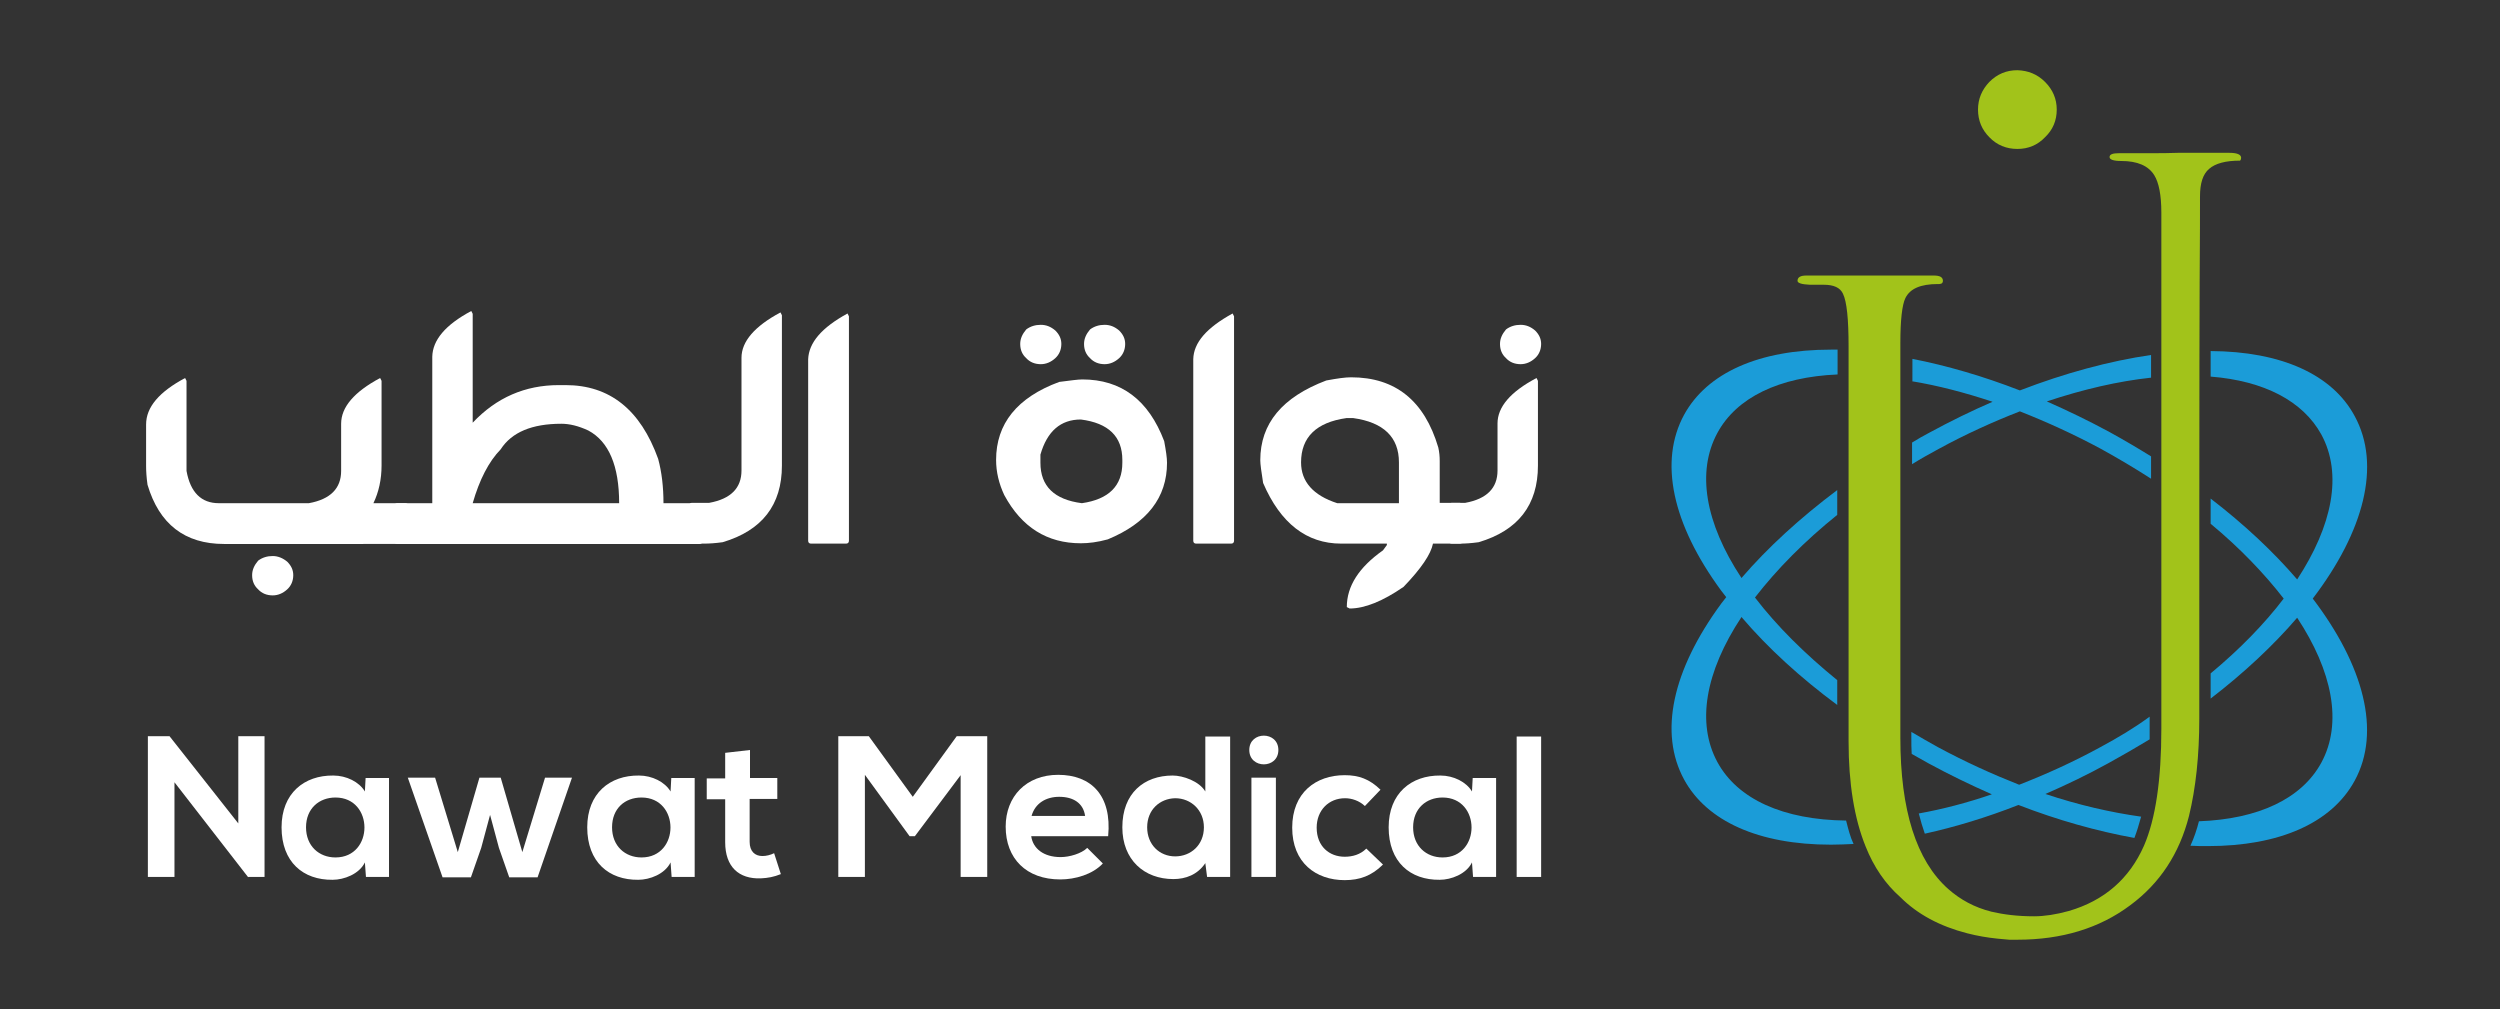 <?xml version="1.0" encoding="utf-8"?>
<!-- Generator: Adobe Illustrator 25.0.1, SVG Export Plug-In . SVG Version: 6.00 Build 0)  -->
<svg version="1.1" id="Layer_1" xmlns="http://www.w3.org/2000/svg" xmlns:xlink="http://www.w3.org/1999/xlink" x="0px" y="0px"
	 viewBox="0 0 705 284.6" style="enable-background:new 0 0 705 284.6;" xml:space="preserve">
<rect x="0" y="0" width="705" height="284.6" fill="#333333" stroke="none"/>
<style type="text/css">
	.st0{fill:#1B9CD8;}
	.st1{fill:#A2C31A;}
	.st2{fill:#09232F;}
	.st3{fill:#FFFFFF;}
</style>
<g>
	<g>
		<g>
			<path class="st0" d="M539.1,107.5c7.3,1.2,15,3.2,22.8,5.8c-6,2.6-11.9,5.5-17.8,8.7c-1.7,0.9-3.3,1.8-4.9,2.8v6.1
				c2.4-1.5,4.9-2.9,7.5-4.3c7.5-4.1,15.2-7.6,22.9-10.6c7.6,3,15.3,6.5,22.9,10.6c4.9,2.7,9.6,5.5,14.1,8.4v-6.3
				c-3.7-2.3-7.6-4.6-11.6-6.8c-5.9-3.2-11.9-6.1-17.8-8.7c10.2-3.4,20.1-5.7,29.4-6.7v-6.4c-11.7,1.7-24.3,5.1-37,10
				c-10.3-4-20.6-7-30.3-8.9V107.5z"/>
			<path class="st0" d="M592.3,210.7c-7.5,4.1-15.2,7.6-22.9,10.6c-7.6-3-15.3-6.5-22.9-10.6c-2.5-1.4-5-2.8-7.5-4.3v1.7
				c0,1.5,0,3,0.1,4.5c1.6,0.9,3.2,1.8,4.8,2.7c5.9,3.2,11.9,6.1,17.8,8.7c-7,2.4-13.9,4.2-20.6,5.4c0.5,2,1.1,4,1.7,5.7
				c8.6-1.9,17.5-4.6,26.4-8.1c11.1,4.3,22.2,7.4,32.7,9.3c0.7-1.8,1.3-3.8,1.9-6c-8.6-1.2-17.7-3.3-27-6.4c6-2.6,12-5.5,17.8-8.7
				c4-2.2,7.8-4.4,11.6-6.7c0-1,0-2.1,0-3.2v-3.2C602,205.2,597.3,208,592.3,210.7z"/>
			<path class="st0" d="M664,117.3c-6.3-11.7-20.7-18.2-40.6-18.3c0,2.3,0,4.7,0,7.2c15.1,1.2,26,6.9,31.2,16.3
				c6.1,11.2,3.1,25.8-6.8,40.9c-6.7-7.8-14.9-15.5-24.4-22.8c0,2.4,0,4.7,0,7.1c8.2,6.8,15.1,14,20.6,21.1
				c-5.4,7.1-12.4,14.3-20.6,21.1c0,2.7,0,5,0,7.1c9.5-7.3,17.8-15.1,24.4-22.8c9.9,15,12.9,29.7,6.8,40.9
				c-5.5,10.1-17.7,15.9-34.5,16.5c-0.6,2.4-1.4,4.7-2.4,6.9c1.6,0.1,3.3,0.1,4.9,0.1c20.2,0,34.9-6.5,41.4-18.4
				c7.6-13.9,2.5-32.6-11.8-51.4C666.6,149.9,671.6,131.2,664,117.3z"/>
			<path class="st0" d="M520.6,231.4c-17.7-0.2-30.6-6-36.3-16.5c-5.9-10.9-3.5-25.3,6.8-40.9c7.4,8.7,16.6,17.1,27,24.8v-7
				c-9.1-7.4-17-15.2-23.2-23.3c6.2-8,14-15.9,23.2-23.3v-7c-10.4,7.8-19.6,16.2-27,24.8c-10.3-15.6-12.7-30-6.8-40.9
				c5.4-10,17.4-15.8,33.9-16.5v-7c-0.6,0-1.3,0-1.9,0c-20.2,0-34.9,6.5-41.4,18.4c-7.1,13.1-3.4,30.7,10.5,49.6
				c0.5,0.6,0.9,1.2,1.4,1.8c-0.5,0.6-0.9,1.2-1.4,1.8c-13.9,18.9-17.6,36.5-10.5,49.6c6.4,11.8,21.1,18.4,41.4,18.4
				c2.1,0,4.2-0.1,6.4-0.2C521.8,236.1,521.2,233.8,520.6,231.4z"/>
		</g>
		<path class="st1" d="M521.3,97.7c0-7.7-0.5-12.7-1.6-14.9c-0.8-1.7-2.6-2.5-5.4-2.5h-3.9c-2.4-0.1-3.5-0.5-3.5-1.1
			c0-1,0.8-1.5,2.5-1.5h35.9c1.8,0,2.6,0.5,2.6,1.5c0,0.4-0.2,0.7-0.5,0.8l-0.5,0.1h-0.4c-4.9,0-7.9,1.3-9.2,4
			c-0.9,1.9-1.4,6.1-1.4,12.7v111.3c0,20.4,4.5,34.6,13.5,42.6c3.4,3,7.4,5.2,12.2,6.4c3.4,0.8,7.4,1.3,12,1.3
			c2.9,0,6.2-0.5,9.8-1.5c10-2.9,17.1-9.1,21.2-18.4c3.3-7.6,4.9-18.7,4.9-33V60c0-5-0.7-8.5-2-10.6c-1.7-2.7-4.8-4-9.3-4
			c-2.2,0-3.3-0.4-3.3-1.1c0-0.8,0.9-1.1,2.8-1.1h9.7c1.8,0,4.1,0,6.7-0.1h14.6c2.2,0,3.3,0.5,3.3,1.4c0,0.3-0.1,0.6-0.3,0.8
			c-4.1,0-7,0.8-8.7,2.3c-1.8,1.5-2.6,4.1-2.6,7.8c0,3.7,0,11.8-0.1,24.2c-0.1,12.4-0.1,106.2-0.1,123.1c0,10.4-1,19.6-2.9,27.4
			c-2.7,10.6-8.2,19-16.6,25.2c-8.7,6.5-19.3,9.7-31.8,9.7h-2.3c-1.1-0.1-2.2-0.2-3.3-0.3c-2.9-0.3-5.8-0.8-8.5-1.5
			c-7.8-2-14.1-5.4-18.9-10.2c-4.2-3.7-7.5-8.5-9.8-14.3c-3.2-7.9-4.8-17.8-4.8-29.6V97.7z"/>
		<path class="st1" d="M576.7,23.1c2.2,2.2,3.3,4.8,3.3,7.8c0,3.1-1.1,5.7-3.3,7.8c-2.1,2.2-4.7,3.3-7.8,3.3c-3.1,0-5.8-1.1-7.9-3.3
			c-2.1-2.1-3.2-4.7-3.2-7.8c0-3,1.1-5.6,3.2-7.8c2.2-2.2,4.8-3.3,7.9-3.3C571.9,19.9,574.5,20.9,576.7,23.1z"/>
	</g>
	<g>
		<g>
			<path class="st3" d="M52.2,106.6l0.4,0.8v25.4c1.1,6.1,4.2,9.1,9.1,9.1h25.4c6.1-1.1,9.1-4.2,9.1-9.1v-13.3c0-4.7,3.7-9,11-12.9
				l0.4,0.8v23.9c0,3.9-0.8,7.5-2.3,10.6h9.1c0.5,0.1,0.8,0.3,0.8,0.8v9.9c0,0.5-0.3,0.8-0.8,0.8H63.2c-11.1,0-18.3-5.6-21.6-16.7
				c-0.3-2.1-0.4-3.9-0.4-5.3v-11.7C41.2,114.8,44.9,110.5,52.2,106.6z M81,158.4c1.1,1.1,1.7,2.3,1.7,3.8c0,1.6-0.6,3-1.7,4
				c-1.2,1.1-2.6,1.7-4.1,1.7c-1.7,0-3.1-0.6-4.1-1.7c-1.1-1-1.7-2.3-1.7-4c0-1.5,0.6-2.8,1.7-4.1c1.2-0.9,2.6-1.3,4.1-1.3
				C78.4,156.8,79.8,157.4,81,158.4z"/>
			<path class="st3" d="M132.9,87.7l0.4,0.8v30.7c6.7-7.1,14.8-10.6,24.3-10.6h1.9c12.4,0,21.1,6.9,26.1,20.8
				c1,3.7,1.5,7.9,1.5,12.5h10.2c0.5,0.1,0.8,0.3,0.8,0.8v9.9c0,0.5-0.3,0.8-0.8,0.8h-85.3c-0.5,0-0.8-0.3-0.8-0.8v-9.9
				c0.1-0.5,0.3-0.8,0.8-0.8h9.9v-41.3C122,95.9,125.6,91.6,132.9,87.7z M133.3,141.9h41.3c0-10.5-2.9-17.4-8.7-20.5
				c-2.8-1.3-5.3-1.9-7.6-1.9c-8.3,0-14,2.4-17.1,7.2C137.8,130.2,135.2,135.3,133.3,141.9z"/>
			<path class="st3" d="M220.1,88.1l0.4,0.8v42.4c0,11.1-5.6,18.3-16.7,21.6c-2.1,0.3-3.9,0.4-5.3,0.4h-3.4c-0.5,0-0.8-0.3-0.8-0.8
				v-9.9c0.1-0.5,0.3-0.8,0.8-0.8h4.9c6.1-1.1,9.1-4.2,9.1-9.1v-31.8C209.1,96.3,212.8,92,220.1,88.1z"/>
			<path class="st3" d="M239,88.4l0.4,0.8v63.3c0,0.5-0.3,0.8-0.8,0.8h-9.9c-0.5,0-0.8-0.3-0.8-0.8v-51.2
				C228.1,96.6,231.7,92.4,239,88.4z"/>
			<path class="st3" d="M305.2,107c11,0,18.7,5.8,23.1,17.4c0.5,2.7,0.8,4.7,0.8,6.1c0,9.8-5.6,17-16.7,21.6
				c-2.9,0.8-5.4,1.1-7.6,1.1c-9.5,0-16.7-4.5-21.6-13.6c-1.5-3.2-2.3-6.5-2.3-9.9c0-10.2,5.9-17.6,17.8-22
				C301.9,107.3,304,107,305.2,107z M297.6,93.2c1.1,1.1,1.7,2.3,1.7,3.8c0,1.6-0.6,3-1.7,4c-1.2,1.1-2.6,1.7-4.1,1.7
				c-1.7,0-3.1-0.6-4.1-1.7c-1.1-1-1.7-2.3-1.7-4c0-1.5,0.6-2.8,1.7-4.1c1.2-0.9,2.6-1.3,4.1-1.3C295,91.6,296.3,92.1,297.6,93.2z
				 M293.4,130.5c0,6.6,3.9,10.4,11.7,11.4c7.6-1.1,11.4-4.9,11.4-11.4v-0.8c0-6.6-3.9-10.4-11.7-11.4c-5.7,0-9.5,3.3-11.4,9.9
				V130.5z M315.6,93.2c1.1,1.1,1.7,2.3,1.7,3.8c0,1.6-0.6,3-1.7,4c-1.2,1.1-2.6,1.7-4.1,1.7c-1.7,0-3.1-0.6-4.1-1.7
				c-1.1-1-1.7-2.3-1.7-4c0-1.5,0.6-2.8,1.7-4.1c1.2-0.9,2.6-1.3,4.1-1.3C313,91.6,314.3,92.1,315.6,93.2z"/>
			<path class="st3" d="M347.6,88.4l0.4,0.8v63.3c0,0.5-0.3,0.8-0.8,0.8h-9.9c-0.5,0-0.8-0.3-0.8-0.8v-51.2
				C336.6,96.6,340.3,92.4,347.6,88.4z"/>
			<path class="st3" d="M381,106.4c12.5,0,20.7,6.6,24.6,19.8c0.3,1.3,0.4,2.6,0.4,3.8v11.8h5.7c0.5,0.1,0.8,0.3,0.8,0.8v9.9
				c0,0.5-0.3,0.8-0.8,0.8h-7.6c-0.6,3-3.3,7-8.3,12.2c-5.8,4-10.9,6.1-15.2,6.1l-0.8-0.4c0-5.9,3.4-11.2,10.2-16l1.1-1.5v-0.4
				h-12.9c-9.7,0-17.1-5.7-22-17.1c-0.5-3.2-0.8-5.3-0.8-6.4c0-10.4,6.2-17.8,18.6-22.5C377.2,106.7,379.4,106.4,381,106.4z
				 M366.9,130.4c0,5.4,3.4,9.3,10.2,11.5h17.4v-11.5c0-7.1-4.3-11.3-12.9-12.5h-1.9C371.2,119.1,366.9,123.3,366.9,130.4z"/>
			<path class="st3" d="M433.3,106.6l0.4,0.8v23.9c0,11.1-5.6,18.3-16.7,21.6c-2.1,0.3-3.9,0.4-5.3,0.4h-2.3c-0.5,0-0.8-0.3-0.8-0.8
				v-9.9c0.1-0.5,0.3-0.8,0.8-0.8h3.8c6.1-1.1,9.1-4.2,9.1-9.1v-13.3C422.3,114.8,425.9,110.5,433.3,106.6z M432.9,93.2
				c1.1,1.1,1.7,2.3,1.7,3.8c0,1.6-0.6,3-1.7,4c-1.2,1.1-2.6,1.7-4.1,1.7c-1.7,0-3.1-0.6-4.1-1.7c-1.1-1-1.7-2.3-1.7-4
				c0-1.5,0.6-2.8,1.7-4.1c1.2-0.9,2.6-1.3,4.1-1.3C430.3,91.6,431.6,92.1,432.9,93.2z"/>
		</g>
		<g>
			<path class="st3" d="M67.1,207.6h7.5v39.7h-4.6v0.1l-20.8-26.8v26.7h-7.5v-39.7h6.1l19.4,24.6V207.6z"/>
			<path class="st3" d="M103.1,219.4h6.6v27.9h-6.5l-0.3-4.1c-1.6,3.3-5.9,4.9-9.1,4.9c-8.3,0.1-14.4-5-14.4-14.8
				c0-9.6,6.4-14.7,14.6-14.6c3.7,0,7.3,1.8,8.9,4.5L103.1,219.4z M86.3,233.3c0,5.3,3.7,8.5,8.3,8.5c10.9,0,10.9-16.9,0-16.9
				C90,224.9,86.3,228,86.3,233.3z"/>
			<path class="st3" d="M141.2,219.3l6.1,21l6.4-21h7.6l-9.7,28.1h-8l-2.9-8.3l-2.5-9.3l-2.5,9.3l-2.9,8.3h-8l-9.8-28.1h7.7l6.4,21
				l6.1-21H141.2z"/>
			<path class="st3" d="M189.3,219.4h6.6v27.9h-6.5l-0.3-4.1c-1.6,3.3-5.9,4.9-9.1,4.9c-8.3,0.1-14.4-5-14.4-14.8
				c0-9.6,6.4-14.7,14.6-14.6c3.7,0,7.3,1.8,8.9,4.5L189.3,219.4z M172.6,233.3c0,5.3,3.7,8.5,8.3,8.5c10.9,0,10.9-16.9,0-16.9
				C176.2,224.9,172.6,228,172.6,233.3z"/>
			<path class="st3" d="M211.5,211.5v7.9h7.7v5.9h-7.8v12.1c0,2.7,1.5,4,3.6,4c1.1,0,2.3-0.3,3.3-0.8l1.9,5.9
				c-2,0.8-3.6,1.1-5.7,1.2c-6.1,0.2-10-3.2-10-10.2v-12.1h-5.2v-5.9h5.2v-7.2L211.5,211.5z"/>
			<path class="st3" d="M270.9,218.6L258,235.8h-1.5l-12.6-17.3v28.8h-7.5v-39.7h8.6l12.4,17.1l12.4-17.1h8.6v39.7h-7.5V218.6z"/>
			<path class="st3" d="M290.8,235.8c0.5,3.5,3.5,5.9,8.3,5.9c2.5,0,5.9-1,7.5-2.6l4.4,4.4c-2.9,3.1-7.8,4.5-12,4.5
				c-9.6,0-15.4-5.9-15.4-14.9c0-8.5,5.8-14.6,14.8-14.6c9.3,0,15.2,5.8,14.1,17.3H290.8z M306,230.1c-0.5-3.6-3.3-5.4-7.3-5.4
				c-3.7,0-6.8,1.8-7.8,5.4H306z"/>
			<path class="st3" d="M346.9,207.7v39.6h-6.5l-0.5-3.9c-2.2,3.3-5.6,4.5-9,4.5c-8.2,0-14.4-5.4-14.4-14.6
				c0-9.6,6.1-14.6,14.2-14.6c2.9,0,7.5,1.6,9.2,4.5v-15.5H346.9z M323.5,233.3c0,4.9,3.5,8.2,7.9,8.2c4.4,0,8.1-3.2,8.1-8.2
				c0-4.9-3.7-8.2-8.1-8.2C327.1,225.2,323.5,228.3,323.5,233.3z"/>
			<path class="st3" d="M360.5,211.5c0,5.4-8.2,5.4-8.2,0C352.3,206.1,360.5,206.1,360.5,211.5z M352.9,219.3v28h6.9v-28H352.9z"/>
			<path class="st3" d="M390,243.8c-3.2,3.2-6.6,4.4-10.8,4.4c-8.1,0-14.8-4.9-14.8-14.8s6.7-14.8,14.8-14.8c4,0,7,1.1,10.1,4.1
				l-4.4,4.6c-1.6-1.5-3.7-2.2-5.6-2.2c-4.6,0-8,3.4-8,8.3c0,5.3,3.6,8.2,7.9,8.2c2.2,0,4.4-0.6,6.1-2.3L390,243.8z"/>
			<path class="st3" d="M415.3,219.4h6.6v27.9h-6.5l-0.3-4.1c-1.6,3.3-5.9,4.9-9.1,4.9c-8.3,0.1-14.4-5-14.4-14.8
				c0-9.6,6.4-14.7,14.6-14.6c3.7,0,7.3,1.8,8.9,4.5L415.3,219.4z M398.5,233.3c0,5.3,3.7,8.5,8.3,8.5c10.9,0,10.9-16.9,0-16.9
				C402.2,224.9,398.5,228,398.5,233.3z"/>
			<path class="st3" d="M434.6,207.7v39.6h-6.9v-39.6H434.6z"/>
		</g>
	</g>
</g>
</svg>
